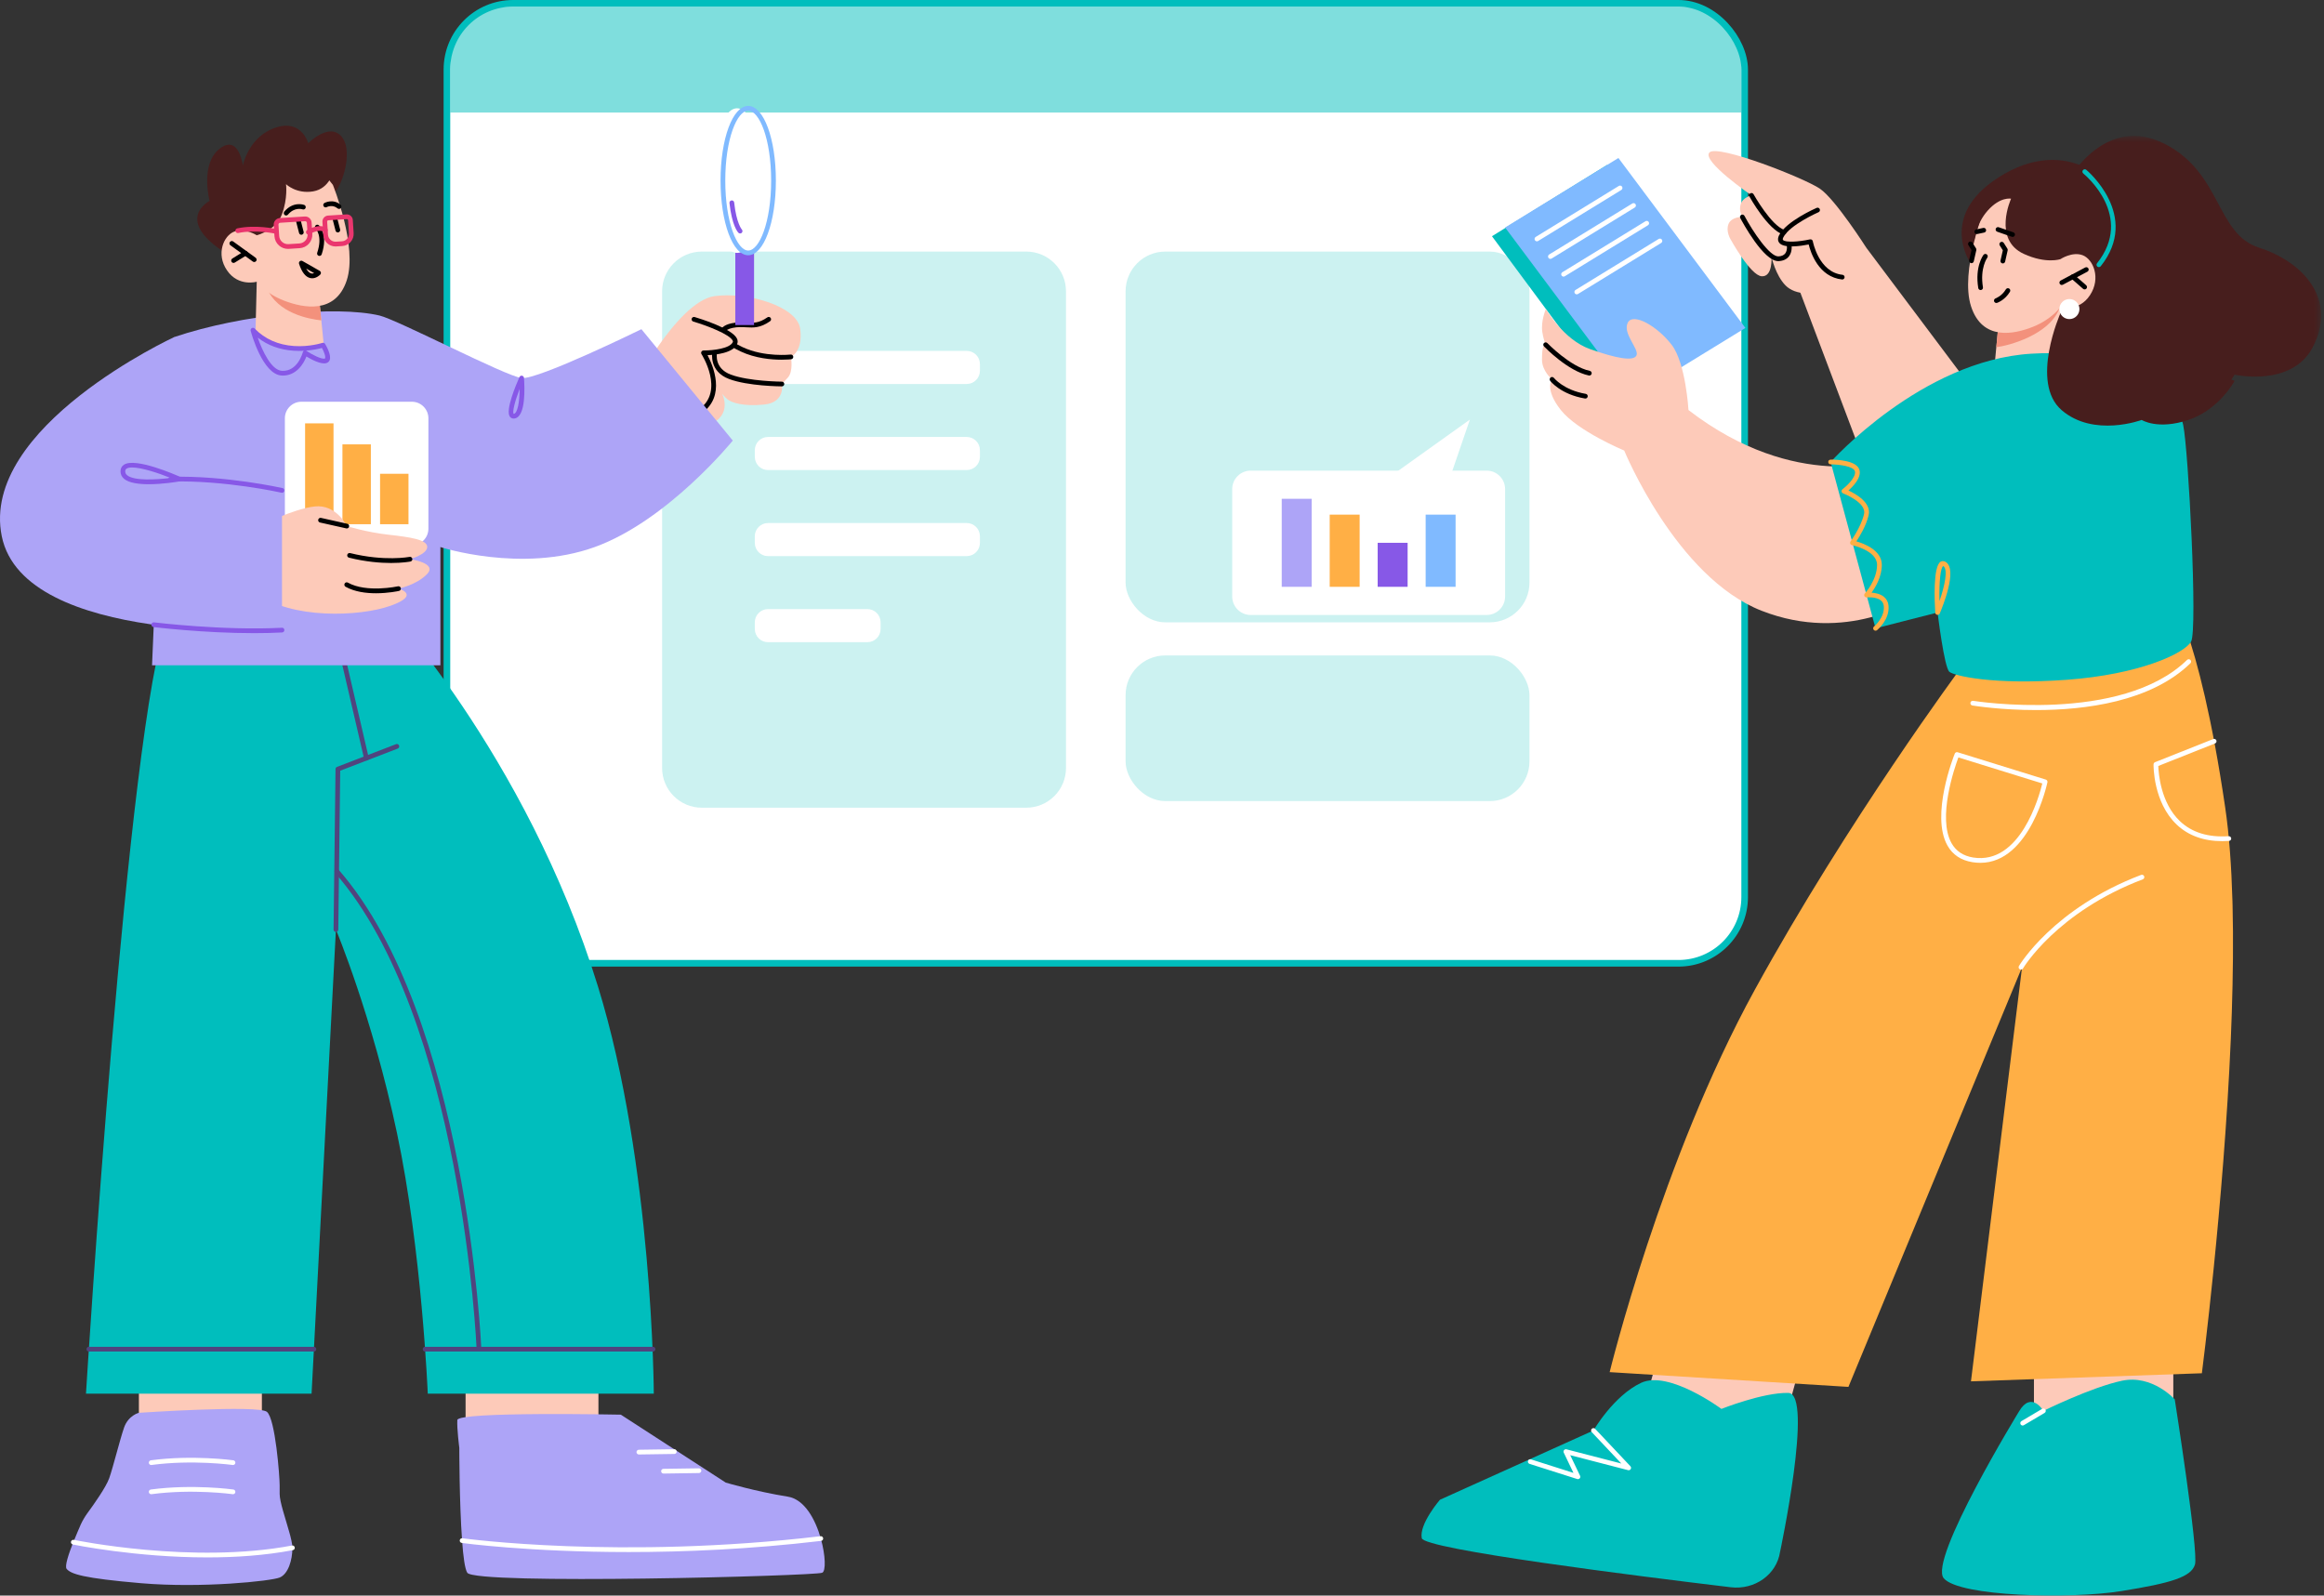 <?xml version="1.0" encoding="UTF-8"?>
<svg width="351px" height="241px" viewBox="0 0 351 241" version="1.1" xmlns="http://www.w3.org/2000/svg" xmlns:xlink="http://www.w3.org/1999/xlink">
    <rect x="0" y="0" width="351" height="241" fill="#333333" stroke="none"/>
    <defs>
        <polygon id="path-1" points="0.719 0.542 41.571 0.542 41.571 43.263 0.719 43.263"></polygon>
    </defs>
    <g id="Web" stroke="none" stroke-width="1" fill="none" fill-rule="evenodd">
        <g id="创建工资表" transform="translate(-99, -348)">
            <g id="编组-7" transform="translate(11, 260)">
                <g id="编组-6" transform="translate(88, 88)">
                    <g id="编组-3" transform="translate(67, 0)">
                        <rect id="矩形" stroke="#00BEBD" fill="#FFFFFF" x="0.5" y="0.5" width="196" height="145" rx="10"></rect>
                        <path d="M88,38 C91.314,38 94,40.686 94,44 L94,116 C94,119.314 91.314,122 88,122 L39,122 C35.686,122 33,119.314 33,116 L33,44 C33,40.686 35.686,38 39,38 L88,38 Z M64,92 L49,92 C47.895,92 47,92.895 47,94 L47,94 L47,95 C47,96.105 47.895,97 49,97 L49,97 L64,97 C65.105,97 66,96.105 66,95 L66,95 L66,94 C66,92.895 65.105,92 64,92 L64,92 Z M79,79 L49,79 C47.895,79 47,79.895 47,81 L47,81 L47,82 C47,83.105 47.895,84 49,84 L49,84 L79,84 C80.105,84 81,83.105 81,82 L81,82 L81,81 C81,79.895 80.105,79 79,79 L79,79 Z M79,66 L49,66 C47.895,66 47,66.895 47,68 L47,68 L47,69 C47,70.105 47.895,71 49,71 L49,71 L79,71 C80.105,71 81,70.105 81,69 L81,69 L81,68 C81,66.895 80.105,66 79,66 L79,66 Z M79,53 L49,53 C47.895,53 47,53.895 47,55 L47,55 L47,56 C47,57.105 47.895,58 49,58 L49,58 L79,58 C80.105,58 81,57.105 81,56 L81,56 L81,55 C81,53.895 80.105,53 79,53 L79,53 Z" id="形状结合" fill="#00BEBD" opacity="0.2"></path>
                        <rect id="矩形备份" fill="#00BEBD" opacity="0.2" x="103" y="38" width="61" height="56" rx="6"></rect>
                        <rect id="矩形备份-6" fill="#00BEBD" opacity="0.2" x="103" y="99" width="61" height="22" rx="6"></rect>
                        <path d="M10,1 L187,1 C191.971,1 196,5.029 196,10 L196,17 L196,17 L1,17 L1,10 C1,5.029 5.029,1 10,1 Z" id="矩形" fill="#00BEBD" opacity="0.5"></path>
                    </g>
                    <g id="编组" transform="translate(0, 15)">
                        <polygon id="Fill-1" fill="#FDCAB9" points="307.192 188.796 307.192 205.356 328.24 205.356 328.24 183.61"></polygon>
                        <polygon id="Fill-2" fill="#FDCAB9" points="252.398 182.606 247.984 198.566 268.291 204.181 274.086 183.223"></polygon>
                        <g transform="translate(0, 0.99)">
                            <g transform="translate(309, 4)">
                                <mask id="mask-2" fill="white">
                                    <use xlink:href="#path-1"></use>
                                </mask>
                                <g id="Clip-4"></g>
                                <path d="M3.946,6.418 C3.946,6.418 9.345,-2.665 17.97,1.756 C26.596,6.178 25.652,15.325 32.2,17.422 C38.749,19.519 44.108,25.168 40.303,32.45 C37.12,38.542 28.498,36.605 28.498,36.605 C28.498,36.605 23.138,45.734 13.663,42.613 C4.187,39.491 -0.134,34.569 0.857,26.714 C1.848,18.859 3.946,6.418 3.946,6.418" id="Fill-3" fill="#471E1D" mask="url(#mask-2)"></path>
                            </g>
                            <path d="M297.539,23.614 C297.539,23.614 292.418,16.134 302.785,10.239 C313.152,4.344 320.709,12.426 320.795,16.771 C320.881,21.116 318.408,23.128 318.408,23.128 C318.408,23.128 319.374,32.54 310.332,31.893 C301.289,31.246 297.539,23.614 297.539,23.614" id="Fill-5" fill="#471E1D"></path>
                            <path d="M311.197,30.382 L311.388,37.986 C311.388,37.986 310.071,40.206 305.633,40.679 C302.325,41.032 301.142,40.312 301.142,40.312 L301.508,36.449 L301.869,32.682 L309.857,30.714 L311.197,30.382 Z" id="Fill-7" fill="#FDCAB9"></path>
                            <path d="M311.175,30.02 C311.161,30.228 311.088,30.475 310.973,30.759 C309.366,34.6 303.417,36.229 301.508,36.449 L301.869,32.682 L311.175,30.02 Z" id="Fill-9" fill="#F3917C"></path>
                            <path d="M299.738,15.392 C299.738,15.392 295.987,25.026 297.693,30.284 C299.399,35.541 304.211,34.507 307.067,33.362 C309.925,32.216 311.198,30.383 311.198,30.383 C311.198,30.383 313.943,31.192 315.652,28.6 C317.362,26.008 316.129,23.162 314.555,22.562 C312.983,21.962 311.189,23.153 311.189,23.153 L312.518,20.343 C312.518,20.343 305.887,6.609 299.738,15.392" id="Fill-11" fill="#FDCAB9"></path>
                            <path d="M299.137,27.821 C298.965,27.821 298.814,27.697 298.784,27.522 C298.252,24.292 299.518,22.577 299.573,22.506 C299.691,22.348 299.913,22.318 300.071,22.437 C300.228,22.554 300.26,22.778 300.142,22.936 C300.131,22.951 299.01,24.5 299.49,27.406 C299.522,27.601 299.39,27.784 299.195,27.817 C299.175,27.82 299.156,27.821 299.137,27.821" id="Fill-13" fill="#000000"></path>
                            <path d="M311.398,27.055 C311.27,27.055 311.147,26.986 311.083,26.866 C310.99,26.691 311.056,26.475 311.23,26.382 L314.934,24.411 C315.109,24.32 315.325,24.385 315.418,24.559 C315.51,24.733 315.444,24.95 315.27,25.042 L311.566,27.013 C311.512,27.041 311.455,27.055 311.398,27.055" id="Fill-15" fill="#000000"></path>
                            <path d="M314.849,27.724 C314.766,27.724 314.682,27.695 314.615,27.636 L312.83,26.08 C312.681,25.951 312.666,25.725 312.795,25.576 C312.926,25.427 313.152,25.412 313.299,25.542 L315.083,27.098 C315.233,27.227 315.247,27.453 315.119,27.602 C315.047,27.683 314.949,27.724 314.849,27.724" id="Fill-17" fill="#000000"></path>
                            <path d="M298.25,20.163 C298.25,20.163 298.428,17.812 300.218,15.808 C302.126,13.67 303.738,14.024 303.738,14.024 C303.738,14.024 300.924,20.187 305.662,22.359 C309.031,23.904 311.189,23.153 311.189,23.153 L316.013,18.365 L306.417,10.572 C306.417,10.572 297.67,9.345 298.25,20.163" id="Fill-19" fill="#471E1D"></path>
                            <path d="M301.515,29.773 C301.368,29.773 301.23,29.68 301.178,29.533 C301.114,29.347 301.212,29.144 301.398,29.078 C301.408,29.075 302.348,28.734 302.952,27.714 C303.053,27.544 303.274,27.489 303.441,27.589 C303.611,27.689 303.667,27.908 303.567,28.078 C302.824,29.333 301.679,29.737 301.631,29.753 C301.592,29.767 301.553,29.773 301.515,29.773" id="Fill-21" fill="#000000"></path>
                            <path d="M302.492,23.8 C302.467,23.8 302.439,23.797 302.413,23.791 C302.221,23.747 302.1,23.556 302.143,23.364 L302.494,21.816 L302.03,21.084 C301.925,20.918 301.974,20.697 302.14,20.592 C302.308,20.487 302.528,20.536 302.634,20.702 L303.177,21.559 C303.227,21.639 303.244,21.737 303.223,21.829 L302.841,23.521 C302.803,23.687 302.655,23.8 302.492,23.8" id="Fill-23" fill="#000000"></path>
                            <path d="M297.758,23.761 C297.733,23.761 297.705,23.758 297.679,23.752 C297.487,23.707 297.366,23.517 297.409,23.323 L297.761,21.776 L297.297,21.044 C297.192,20.878 297.241,20.657 297.407,20.552 C297.574,20.447 297.794,20.495 297.901,20.663 L298.444,21.52 C298.494,21.599 298.511,21.698 298.49,21.79 L298.107,23.483 C298.069,23.648 297.921,23.761 297.758,23.761" id="Fill-25" fill="#000000"></path>
                            <path d="M298.56,19.366 C298.395,19.366 298.247,19.252 298.21,19.084 C298.169,18.89 298.292,18.701 298.486,18.66 L299.537,18.436 C299.73,18.393 299.918,18.517 299.96,18.712 C300.001,18.904 299.878,19.093 299.685,19.134 L298.634,19.358 C298.609,19.363 298.584,19.366 298.56,19.366" id="Fill-27" fill="#000000"></path>
                            <polygon id="Fill-29" fill="#00BEBD" points="261.399 34.768 244.286 45.265 225.337 19.691 242.724 8.923"></polygon>
                            <polygon id="Fill-31" fill="#80BAFF" points="263.611 33.544 246.499 44.041 227.321 18.371 244.434 7.874"></polygon>
                            <path d="M232.126,20.46 C232.006,20.46 231.889,20.399 231.821,20.29 C231.719,20.122 231.772,19.902 231.939,19.799 L244.499,12.094 C244.664,11.991 244.887,12.043 244.99,12.212 C245.093,12.38 245.04,12.6 244.872,12.703 L232.313,20.407 C232.255,20.443 232.19,20.46 232.126,20.46" id="Fill-33" fill="#FFFFFF"></path>
                            <path d="M234.161,23.111 C234.041,23.111 233.924,23.05 233.856,22.941 C233.754,22.773 233.807,22.553 233.974,22.45 L246.535,14.745 C246.699,14.641 246.923,14.694 247.026,14.863 C247.129,15.031 247.076,15.251 246.908,15.354 L234.348,23.058 C234.29,23.094 234.225,23.111 234.161,23.111" id="Fill-35" fill="#FFFFFF"></path>
                            <path d="M236.149,25.79 C236.03,25.79 235.912,25.729 235.845,25.62 C235.743,25.452 235.796,25.232 235.963,25.129 L248.524,17.425 C248.688,17.321 248.911,17.373 249.014,17.542 C249.118,17.71 249.065,17.93 248.897,18.033 L236.337,25.737 C236.279,25.773 236.214,25.79 236.149,25.79" id="Fill-37" fill="#FFFFFF"></path>
                            <path d="M238.143,28.467 C238.023,28.467 237.906,28.406 237.838,28.297 C237.736,28.129 237.789,27.909 237.956,27.806 L250.517,20.101 C250.681,19.997 250.905,20.05 251.008,20.219 C251.111,20.387 251.058,20.607 250.89,20.71 L238.33,28.414 C238.272,28.45 238.207,28.467 238.143,28.467" id="Fill-39" fill="#FFFFFF"></path>
                            <polygon id="Fill-41" fill="#FDCAB9" points="281.878 21.436 300.43 46.149 282.615 56.559 271.084 26.019"></polygon>
                            <path d="M303.968,19.797 C303.929,19.797 303.89,19.79 303.851,19.777 L301.646,19.009 C301.459,18.944 301.361,18.74 301.426,18.554 C301.489,18.368 301.693,18.27 301.88,18.334 L304.085,19.102 C304.272,19.167 304.37,19.371 304.305,19.557 C304.254,19.704 304.115,19.797 303.968,19.797" id="Fill-43" fill="#000000"></path>
                            <path d="M255.015,45.945 C255.015,45.945 254.617,38.899 252.489,36.107 C250.362,33.315 246.639,31.146 245.841,32.762 C245.043,34.378 247.57,36.716 247.171,37.674 C246.772,38.633 244.113,38.151 240.124,36.73 C236.136,35.309 233.477,30.694 233.477,30.694 C233.477,30.694 232.679,32.528 232.945,34.184 C233.21,35.841 233.743,36.73 233.743,36.73 C233.743,36.73 232.895,34.815 232.891,38.32 C232.888,40.078 234.408,41.31 234.408,41.31 C234.408,41.31 233.21,42.754 235.737,45.945 C238.263,49.136 245.31,52.061 245.31,52.061 C245.31,52.061 253.154,71.206 266.05,76.258 C278.947,81.311 289.051,74.53 289.051,74.53 L285.063,53.523 C285.063,53.523 271.236,58.443 255.015,45.945" id="Fill-45" fill="#FDCAB9"></path>
                            <path d="M240.041,40.735 C240.018,40.735 239.992,40.732 239.968,40.727 C236.805,40.064 233.331,36.477 233.185,36.325 C233.048,36.182 233.053,35.956 233.195,35.82 C233.338,35.683 233.563,35.689 233.7,35.83 C233.734,35.866 237.168,39.41 240.114,40.028 C240.308,40.068 240.431,40.258 240.391,40.451 C240.355,40.619 240.207,40.735 240.041,40.735" id="Fill-47" fill="#000000"></path>
                            <path d="M239.442,44.208 C239.423,44.208 239.404,44.207 239.382,44.203 C235.746,43.588 234.189,41.611 234.125,41.527 C234.005,41.372 234.034,41.148 234.189,41.028 C234.345,40.907 234.57,40.936 234.69,41.091 C234.704,41.109 236.16,42.934 239.502,43.499 C239.696,43.532 239.827,43.716 239.796,43.911 C239.764,44.085 239.614,44.208 239.442,44.208" id="Fill-49" fill="#000000"></path>
                            <path d="M337.075,136.958 C337.033,138.274 336.979,139.59 336.927,140.906 C335.854,166.037 332.554,191.433 332.554,191.433 L297.681,192.653 L305.396,130.103 L279.173,193.491 L243.111,191.263 C243.111,191.263 250.943,159.171 265.026,133.52 C279.109,107.869 296.249,84.766 296.249,84.766 L327.333,72.826 C327.333,72.826 332.055,78.589 336.078,105.98 C336.682,110.087 337.022,114.873 337.171,120.063 C337.181,120.308 337.181,120.562 337.192,120.816 C337.319,125.932 337.256,131.397 337.075,136.958" id="Fill-51" fill="#FFAF45"></path>
                            <path d="M317.001,24.356 C316.923,24.356 316.845,24.331 316.779,24.279 C316.624,24.156 316.599,23.931 316.722,23.777 C322.364,16.675 314.961,10.474 314.643,10.213 C314.49,10.088 314.468,9.863 314.593,9.71 C314.717,9.557 314.944,9.536 315.095,9.66 C315.179,9.728 323.364,16.565 317.28,24.221 C317.21,24.31 317.105,24.356 317.001,24.356" id="Fill-53" fill="#00BEBD"></path>
                            <path d="M276.487,53.789 C276.487,53.789 290.212,38.433 306.782,37.435 C323.353,36.438 328.937,44.416 329.734,48.205 C330.532,51.994 331.928,79.117 330.931,80.912 C329.934,82.707 323.134,85.897 312.076,86.695 C301.016,87.493 295.233,86.097 294.435,85.499 C293.637,84.9 292.64,76.524 292.64,76.524 L283.267,78.917 L276.487,53.789 Z" id="Fill-55" fill="#00BEBD"></path>
                            <path d="M311.198,31.308 C311.198,31.308 306.533,41.807 311.388,45.97 C316.243,50.133 323.467,47.439 323.467,47.439 C323.467,47.439 325.904,49 330.562,47.424 C335.221,45.848 337.498,41.529 337.498,41.529 L311.198,31.308 Z" id="Fill-57" fill="#471E1D"></path>
                            <path d="M281.878,21.436 C281.878,21.436 277.219,14.125 274.876,12.519 C272.533,10.912 259.48,5.778 258.19,7.031 C256.9,8.285 264.533,13.521 264.533,13.521 C264.533,13.521 263.221,13.806 262.899,14.862 C262.578,15.918 263.155,16.779 263.155,16.779 C263.155,16.779 261.528,16.725 261.07,17.828 C260.613,18.93 261.366,20.144 261.366,20.144 C261.366,20.144 264.366,25.621 266.07,25.738 C267.774,25.854 267.552,22.825 267.552,22.825 C267.552,22.825 268.172,25.589 269.66,27.11 C271.148,28.631 274.196,28.791 277.352,27.129 C280.506,25.467 281.878,21.436 281.878,21.436" id="Fill-59" fill="#FDCAB9"></path>
                            <path d="M278.236,26.227 C274.659,25.852 273.464,22.13 273.171,20.936 C271.978,21.173 269.408,21.562 268.723,20.682 C268.558,20.471 268.423,20.102 268.704,19.54 C269.757,17.439 274.185,15.49 274.373,15.408 C274.551,15.329 274.764,15.412 274.842,15.593 C274.923,15.773 274.839,15.984 274.659,16.062 C274.615,16.081 270.279,17.99 269.341,19.86 C269.279,19.986 269.217,20.155 269.286,20.243 C269.623,20.675 271.668,20.54 273.366,20.166 C273.464,20.144 273.56,20.165 273.642,20.218 C273.723,20.271 273.777,20.356 273.796,20.452 C273.803,20.498 274.678,25.136 278.274,25.515 C278.469,25.536 278.613,25.711 278.591,25.908 C278.572,26.091 278.418,26.227 278.236,26.227" id="Fill-61" fill="#000000"></path>
                            <path d="M269.429,19.454 C269.392,19.454 269.355,19.448 269.318,19.436 C267.001,18.677 264.333,13.897 264.221,13.694 C264.125,13.522 264.188,13.305 264.361,13.209 C264.533,13.115 264.75,13.176 264.846,13.349 C264.872,13.396 267.489,18.085 269.54,18.757 C269.728,18.819 269.829,19.02 269.769,19.208 C269.719,19.358 269.579,19.454 269.429,19.454" id="Fill-63" fill="#000000"></path>
                            <path d="M268.571,23.452 C266.35,23.452 263.195,17.617 262.84,16.946 C262.747,16.771 262.813,16.556 262.988,16.463 C263.162,16.372 263.378,16.437 263.47,16.612 C264.745,19.017 267.298,22.787 268.598,22.737 C269.074,22.712 269.421,22.561 269.629,22.289 C270.026,21.768 269.852,20.938 269.85,20.93 C269.808,20.738 269.93,20.547 270.122,20.505 C270.315,20.461 270.505,20.583 270.548,20.775 C270.558,20.822 270.798,21.931 270.199,22.719 C269.858,23.168 269.332,23.414 268.635,23.45 C268.614,23.452 268.592,23.452 268.571,23.452" id="Fill-65" fill="#000000"></path>
                            <path d="M293.506,69.508 C293.074,69.68 292.854,71.999 292.922,74.802 C293.711,72.537 294.253,70.007 293.506,69.508 M292.641,76.882 C292.621,76.882 292.601,76.879 292.58,76.876 C292.417,76.849 292.295,76.712 292.284,76.546 C292.181,74.912 291.933,69.526 293.099,68.853 C293.243,68.772 293.535,68.671 293.902,68.915 C295.655,70.082 293.433,75.575 292.969,76.663 C292.912,76.797 292.782,76.882 292.641,76.882" id="Fill-67" fill="#FFAF45"></path>
                            <path d="M307.513,91.261 C302.256,91.261 298.274,90.633 297.891,90.572 C297.697,90.538 297.565,90.356 297.596,90.16 C297.627,89.966 297.806,89.838 298.006,89.865 C298.23,89.903 320.365,93.385 330.319,83.684 C330.46,83.547 330.686,83.549 330.824,83.692 C330.961,83.832 330.958,84.058 330.817,84.197 C324.845,90.016 314.914,91.261 307.513,91.261" id="Fill-69" fill="#FFFFFF"></path>
                            <path d="M305.233,130.462 C305.171,130.462 305.111,130.446 305.053,130.413 C304.884,130.314 304.825,130.096 304.925,129.925 C304.974,129.839 310.108,121.206 323.38,116.159 C323.565,116.089 323.769,116.183 323.839,116.366 C323.911,116.551 323.817,116.757 323.632,116.827 C310.615,121.778 305.591,130.199 305.543,130.284 C305.476,130.399 305.356,130.462 305.233,130.462" id="Fill-71" fill="#FFFFFF"></path>
                            <path d="M335.646,111.061 C332.812,111.061 330.494,110.219 328.743,108.552 C325.202,105.181 325.252,99.69 325.256,99.458 C325.259,99.314 325.348,99.186 325.482,99.132 L334.279,95.637 C334.459,95.567 334.669,95.655 334.743,95.837 C334.815,96.021 334.726,96.228 334.542,96.301 L325.974,99.706 C326.007,100.777 326.321,105.264 329.239,108.039 C331.042,109.752 333.513,110.519 336.606,110.314 C336.8,110.312 336.973,110.451 336.986,110.647 C336.999,110.843 336.85,111.014 336.653,111.027 C336.311,111.049 335.974,111.061 335.646,111.061" id="Fill-73" fill="#FFFFFF"></path>
                            <path d="M295.78,98.416 C295.182,100.027 292.592,107.558 294.754,111.38 C295.426,112.567 296.519,113.291 298.005,113.531 C305.12,114.675 307.98,104.305 308.456,102.345 L295.78,98.416 Z M299.094,114.335 C298.707,114.335 298.305,114.304 297.891,114.236 C296.18,113.96 294.915,113.117 294.132,111.731 C291.547,107.159 295.082,98.221 295.234,97.843 C295.303,97.67 295.492,97.579 295.671,97.635 L308.984,101.761 C309.16,101.814 309.265,101.993 309.228,102.174 C309.202,102.302 306.634,114.335 299.094,114.335 L299.094,114.335 Z" id="Fill-75" fill="#FFFFFF"></path>
                            <path d="M268.843,218.435 C268.843,218.435 273.954,194.475 270.092,194.401 C266.23,194.326 259.993,196.818 259.993,196.818 C259.993,196.818 252.046,190.921 247.871,192.875 C243.697,194.831 240.664,200.077 240.664,200.077 L217.485,210.535 C217.485,210.535 214.312,214.202 214.733,216.343 C215.062,218.015 247.247,222.058 261.378,223.754 C265.023,224.192 268.32,221.84 268.843,218.435" id="Fill-77" fill="#00BEBD"></path>
                            <path d="M238.322,207.429 C238.286,207.429 238.25,207.423 238.214,207.411 L231.009,205.118 C230.821,205.059 230.717,204.858 230.777,204.669 C230.837,204.482 231.039,204.377 231.225,204.439 L237.643,206.481 L236.177,203.423 C236.118,203.298 236.135,203.149 236.224,203.042 C236.312,202.935 236.45,202.887 236.59,202.923 L244.877,205.067 L240.403,200.322 C240.267,200.179 240.274,199.952 240.418,199.817 C240.562,199.68 240.788,199.689 240.923,199.832 L246.246,205.478 C246.355,205.595 246.375,205.768 246.294,205.905 C246.213,206.042 246.054,206.109 245.896,206.07 L237.154,203.806 L238.644,206.917 C238.706,207.046 238.685,207.198 238.592,207.305 C238.522,207.385 238.424,207.429 238.322,207.429" id="Fill-79" fill="#FFFFFF"></path>
                            <g transform="translate(293, 192)" fill="#00BEBD" id="Fill-81">
                                <path d="M11.955,5.169 C11.955,5.169 -1.799,27.633 0.574,30.406 C2.947,33.179 19.703,33.564 27.351,32.34 C34.999,31.116 37.931,30.196 38.51,28.33 C39.089,26.464 35.459,3.381 35.459,3.381 C35.459,3.381 32.089,-0.412 27.473,0.565 C22.855,1.541 15.621,5.115 15.621,5.115 C15.621,5.115 13.825,2.029 11.955,5.169"></path>
                            </g>
                            <path d="M305.487,199.326 C305.365,199.326 305.247,199.264 305.179,199.15 C305.079,198.98 305.135,198.762 305.305,198.661 L308.439,196.807 C308.607,196.71 308.827,196.763 308.928,196.933 C309.029,197.103 308.972,197.322 308.802,197.423 L305.669,199.276 C305.612,199.309 305.549,199.326 305.487,199.326" id="Fill-83" fill="#FFFFFF"></path>
                            <path d="M224.528,76.9 L188.896,76.9 C187.354,76.9 186.104,75.65 186.104,74.108 L186.104,57.888 C186.104,56.346 187.354,55.096 188.896,55.096 L224.528,55.096 C226.07,55.096 227.32,56.346 227.32,57.888 L227.32,74.108 C227.32,75.65 226.07,76.9 224.528,76.9" id="Fill-85" fill="#FFFFFF"></path>
                            <polygon id="Fill-87" fill="#FFFFFF" points="208.973 56.692 222.002 47.385 218.812 56.692"></polygon>
                            <polygon id="Fill-89" fill="#ADA4F7" points="193.583 72.646 198.104 72.646 198.104 59.35 193.583 59.35"></polygon>
                            <polygon id="Fill-91" fill="#FFAF45" points="200.829 72.646 205.35 72.646 205.35 61.743 200.829 61.743"></polygon>
                            <polygon id="Fill-92" fill="#80BAFF" points="215.321 72.646 219.842 72.646 219.842 61.743 215.321 61.743"></polygon>
                            <polygon id="Fill-93" fill="#8758E7" points="208.075 72.646 212.596 72.646 212.596 65.998 208.075 65.998"></polygon>
                            <path d="M314.062,30.693 C314.062,31.53 313.383,32.209 312.546,32.209 C311.709,32.209 311.031,31.53 311.031,30.693 C311.031,29.856 311.709,29.178 312.546,29.178 C313.383,29.178 314.062,29.856 314.062,30.693" id="Fill-94" fill="#FFFFFF"></path>
                            <path d="M283.268,79.274 C283.164,79.274 283.062,79.229 282.992,79.142 C282.867,78.99 282.89,78.764 283.042,78.64 C283.059,78.627 284.673,77.285 284.516,75.561 C284.483,75.2 284.34,74.92 284.08,74.708 C283.346,74.106 281.965,74.242 281.95,74.246 C281.803,74.253 281.658,74.183 281.592,74.049 C281.526,73.916 281.549,73.755 281.651,73.646 C281.669,73.627 283.499,71.638 283.499,69.322 C283.499,67.151 279.748,66.356 279.71,66.348 C279.59,66.323 279.492,66.239 279.448,66.125 C279.405,66.011 279.422,65.882 279.496,65.785 C279.511,65.764 281.057,63.674 281.531,61.662 C281.945,59.906 278.404,58.543 278.368,58.53 C278.246,58.484 278.158,58.376 278.138,58.247 C278.12,58.117 278.172,57.988 278.277,57.909 C278.839,57.487 280.389,56.081 280.152,55.188 C279.956,54.455 277.875,54.167 276.489,54.146 C276.281,54.155 276.131,53.989 276.129,53.791 C276.128,53.577 276.273,53.43 276.541,53.431 C277.311,53.431 280.448,53.524 280.841,55.004 C281.149,56.16 279.903,57.456 279.175,58.096 C280.298,58.614 282.668,59.949 282.226,61.826 C281.847,63.435 280.871,65.033 280.371,65.779 C281.531,66.111 284.214,67.117 284.214,69.322 C284.214,71.129 283.27,72.704 282.664,73.528 C283.231,73.565 283.985,73.707 284.532,74.153 C284.942,74.49 285.176,74.941 285.227,75.497 C285.419,77.603 283.572,79.129 283.494,79.194 C283.427,79.248 283.347,79.274 283.268,79.274" id="Fill-95" fill="#FFAF45"></path>
                            <polygon id="Fill-102" fill="#FDCAB9" points="70.319 191.247 70.319 201.7 90.384 200.963 90.384 191.247"></polygon>
                            <polygon id="Fill-103" fill="#FDCAB9" points="20.978 190.069 20.978 200.523 39.553 199.785 39.553 190.069"></polygon>
                            <path d="M44.163,217.803 C44.163,219.648 43.531,221.757 42.237,222.288 C40.942,222.821 30.469,223.927 21.304,223.144 C12.53,222.393 10.709,221.757 10.062,220.976 C9.746,220.577 10.363,218.732 11.07,216.946 C11.115,216.857 11.145,216.755 11.19,216.666 C11.552,215.766 11.928,214.895 12.199,214.275 C12.47,213.685 12.801,213.124 13.192,212.577 C14.14,211.293 16.021,208.637 16.503,207.266 C17.135,205.435 18.098,201.481 18.745,199.619 C19.392,197.79 20.973,197.406 20.973,197.406 C20.973,197.406 39.017,196.196 40.31,197.258 C41.59,198.306 42.237,207.014 42.237,208.327 L42.237,209.642 C42.237,210.865 43.095,213.286 43.651,215.293 C43.802,215.794 43.922,216.268 44.013,216.696 C44.102,217.124 44.163,217.492 44.163,217.803" id="Fill-104" fill="#ADA4F7"></path>
                            <path d="M124.179,221.565 C122.976,222.052 71.763,223.424 70.575,221.565 C70.213,221.004 69.957,219.101 69.792,216.71 C69.37,211.073 69.37,202.69 69.37,202.69 C69.37,202.69 68.994,199.827 69.07,198.499 C69.13,197.185 93.765,197.687 93.765,197.687 L109.611,207.947 C109.611,207.947 114.171,209.301 118.972,210.069 C121.516,210.467 123.157,213.522 123.969,216.4 C124.691,218.953 124.751,221.329 124.179,221.565" id="Fill-105" fill="#ADA4F7"></path>
                            <path d="M57.403,74.597 C57.403,74.597 79.441,97.767 90.317,133.025 C98.625,159.957 98.745,194.517 98.745,194.517 L64.607,194.517 C64.607,194.517 63.712,172.871 59.959,155.161 C56.206,137.452 50.735,124.417 50.735,124.417 L47.058,194.517 L12.986,194.517 C12.986,194.517 19.239,92.775 25.303,77.582 C30.238,65.222 57.403,74.597 57.403,74.597" id="Fill-106" fill="#00BEBD"></path>
                            <path d="M35.194,205.291 C35.176,205.291 35.16,205.29 35.144,205.287 C35.084,205.278 29.09,204.455 22.883,205.287 C22.686,205.323 22.506,205.176 22.482,204.981 C22.456,204.785 22.593,204.605 22.788,204.58 C29.096,203.734 35.181,204.571 35.243,204.58 C35.438,204.607 35.575,204.788 35.547,204.983 C35.522,205.162 35.37,205.291 35.194,205.291" id="Fill-107" fill="#FFFFFF"></path>
                            <path d="M22.835,209.702 C22.658,209.702 22.505,209.571 22.481,209.392 C22.455,209.196 22.593,209.016 22.788,208.991 C29.096,208.144 35.182,208.982 35.243,208.991 C35.439,209.018 35.574,209.199 35.547,209.394 C35.52,209.591 35.339,209.731 35.144,209.698 C35.083,209.689 29.09,208.867 22.883,209.698 C22.866,209.701 22.851,209.702 22.835,209.702" id="Fill-108" fill="#FFFFFF"></path>
                            <path d="M50.736,124.775 C50.535,124.772 50.377,124.61 50.379,124.414 L50.675,100.171 C50.676,100.025 50.767,99.895 50.904,99.842 L59.812,96.412 C59.995,96.338 60.202,96.431 60.273,96.617 C60.343,96.8 60.252,97.007 60.068,97.078 L51.386,100.421 L51.093,124.421 C51.09,124.618 50.931,124.775 50.736,124.775" id="Fill-109" fill="#50447E"></path>
                            <path d="M96.49,203.7 C96.295,203.7 96.136,203.543 96.133,203.347 C96.13,203.15 96.288,202.988 96.485,202.985 L101.839,202.907 C102.039,202.907 102.198,203.064 102.201,203.26 C102.204,203.457 102.046,203.619 101.848,203.622 L96.495,203.7 L96.49,203.7 Z" id="Fill-110" fill="#FFFFFF"></path>
                            <path d="M100.21,206.583 C100.015,206.583 99.856,206.426 99.853,206.23 C99.85,206.033 100.008,205.871 100.205,205.868 L105.559,205.79 C105.759,205.79 105.918,205.947 105.921,206.143 C105.924,206.34 105.766,206.502 105.568,206.505 L100.215,206.583 L100.21,206.583 Z" id="Fill-111" fill="#FFFFFF"></path>
                            <path d="M96.511,43.445 C96.994,40.82 98.006,38.313 99.537,36.127 C101.691,33.056 104.979,29.131 107.948,28.733 C112.892,28.069 120.418,30.259 120.861,33.702 C121.303,37.144 119.455,37.919 119.455,37.919 C119.455,37.919 119.865,40.103 118.979,41.058 L118.094,42.014 C118.094,42.014 118.647,44.781 115.438,45.113 C112.228,45.445 110.457,44.798 109.904,44.347 C109.35,43.895 109.052,43.445 109.052,43.445 C109.052,43.445 110.789,46.74 107.026,48.195 C103.263,49.651 96.511,43.445 96.511,43.445" id="Fill-112" fill="#FDCAB9"></path>
                            <path d="M118.046,38.341 C116.537,38.341 114.091,38.145 111.854,37.091 C109.733,36.092 108.667,35.076 108.774,34.153 C108.825,33.71 109.165,33.124 110.493,32.84 C111.369,32.653 112.09,32.695 112.725,32.733 C113.78,32.794 114.612,32.843 115.898,31.945 C116.055,31.831 116.28,31.869 116.395,32.033 C116.507,32.195 116.468,32.417 116.306,32.53 C114.818,33.57 113.782,33.51 112.684,33.445 C112.065,33.409 111.423,33.373 110.642,33.538 C109.95,33.686 109.517,33.946 109.483,34.235 C109.436,34.651 110.108,35.479 112.158,36.445 C115.451,37.997 119.376,37.569 119.414,37.564 C119.605,37.54 119.787,37.681 119.81,37.878 C119.832,38.073 119.692,38.251 119.496,38.273 C119.437,38.28 118.887,38.341 118.046,38.341" id="Fill-113" fill="#000000"></path>
                            <path d="M104.813,32.237 C104.813,32.237 111.674,34.262 111.01,35.813 C110.346,37.365 106.251,37.304 106.251,37.304 C106.251,37.304 110.014,43.12 105.809,46.109 L104.813,32.237 Z" id="Fill-114" fill="#FDCAB9"></path>
                            <path d="M105.808,46.466 C105.697,46.466 105.586,46.414 105.517,46.316 C105.403,46.155 105.441,45.932 105.601,45.818 C109.484,43.06 105.988,37.554 105.952,37.499 C105.88,37.388 105.875,37.247 105.939,37.132 C106.002,37.018 106.121,36.948 106.251,36.948 C107.742,36.951 110.267,36.641 110.682,35.673 C110.701,35.629 110.713,35.569 110.662,35.462 C110.215,34.51 106.775,33.189 104.71,32.58 C104.522,32.524 104.413,32.325 104.469,32.136 C104.525,31.948 104.725,31.837 104.912,31.895 C105.491,32.066 110.579,33.606 111.309,35.158 C111.436,35.427 111.446,35.703 111.338,35.954 C110.746,37.337 108.107,37.605 106.861,37.653 C107.691,39.219 109.668,43.804 106.015,46.4 C105.953,46.445 105.88,46.466 105.808,46.466" id="Fill-115" fill="#000000"></path>
                            <path d="M55.337,98.875 C55.174,98.875 55.027,98.764 54.989,98.599 L51.371,83.039 C51.326,82.847 51.445,82.655 51.638,82.61 C51.831,82.562 52.022,82.685 52.066,82.877 L55.685,98.437 C55.73,98.629 55.61,98.82 55.418,98.865 C55.391,98.872 55.363,98.875 55.337,98.875" id="Fill-117" fill="#50447E"></path>
                            <path d="M118.094,42.37 C117.884,42.369 112.964,42.33 110.11,41.255 C107.032,40.097 107.578,37.261 107.584,37.232 C107.623,37.039 107.816,36.921 108.004,36.954 C108.198,36.994 108.323,37.182 108.283,37.375 C108.266,37.467 107.865,39.647 110.362,40.587 C113.095,41.617 118.046,41.656 118.096,41.656 C118.293,41.657 118.452,41.818 118.451,42.015 C118.45,42.212 118.29,42.37 118.094,42.37" id="Fill-120" fill="#000000"></path>
                            <polygon id="Fill-121" fill="#8758E7" points="111.056 33.108 113.888 33.108 113.888 22.089 111.056 22.089"></polygon>
                            <path d="M107.501,11.287 C107.501,17.318 109.212,22.208 111.322,22.208 C113.432,22.208 115.143,17.318 115.143,11.287 C115.143,5.255 113.432,0.366 111.322,0.366 C109.212,0.366 107.501,5.255 107.501,11.287" id="Fill-122" fill="#FFFFFF"></path>
                            <path d="M72.342,188.152 C72.152,188.152 71.993,188.002 71.986,187.809 C71.965,187.311 69.744,137.791 50.611,115.855 C50.481,115.707 50.496,115.481 50.645,115.351 C50.794,115.223 51.02,115.238 51.149,115.386 C70.448,137.511 72.679,187.28 72.698,187.78 C72.707,187.977 72.554,188.143 72.357,188.151 C72.352,188.152 72.347,188.152 72.342,188.152" id="Fill-123" fill="#50447E"></path>
                            <path d="M96.874,33.732 L110.675,50.555 C110.675,50.555 100.86,62.656 89.82,66.64 C78.779,70.625 66.513,66.64 66.513,66.64 L66.513,84.497 L22.964,84.497 C22.964,84.497 24.903,35.395 26.337,34.913 C36.623,31.455 50.743,30.138 57.311,31.666 C60,32.291 76.326,40.815 78.779,41.11 C81.233,41.405 96.874,33.732 96.874,33.732" id="Fill-126" fill="#ADA4F7"></path>
                            <path d="M38.772,19.541 C38.772,19.541 41.44,18.699 42.611,17.059 C43.782,15.418 43.747,11.547 43.747,11.547 C43.747,11.547 48.816,13.789 50.088,13.423 C51.36,13.057 53.521,7.119 51.66,4.731 C49.798,2.343 46.549,5.652 46.549,5.652 C46.549,5.652 45.616,2.131 41.901,3.202 C37.541,4.459 36.681,9.023 36.681,9.023 C36.681,9.023 36.075,4.168 33.134,6.503 C30.193,8.838 31.655,14.354 31.655,14.354 C31.655,14.354 29.261,15.578 29.901,17.865 C30.541,20.153 34.005,22.174 34.005,22.174 L38.772,19.541 Z" id="Fill-127" fill="#471E1D"></path>
                            <path d="M38.776,26.564 L38.597,33.953 C38.597,33.953 39.925,36.102 44.392,36.535 C47.718,36.858 48.907,36.151 48.907,36.151 L48.532,32.401 L48.163,28.743 L40.126,26.878 L38.776,26.564 Z" id="Fill-128" fill="#FDCAB9"></path>
                            <path d="M40.125,26.879 C40.14,27.081 40.213,27.321 40.33,27.596 C41.952,31.318 46.611,32.2 48.532,32.401 L48.162,28.744 L40.125,26.879 Z" id="Fill-129" fill="#F3917C"></path>
                            <path d="M50.276,11.932 C50.276,11.932 54.066,21.27 52.358,26.388 C50.651,31.506 45.81,30.531 42.934,29.434 C40.059,28.338 38.776,26.565 38.776,26.565 C38.776,26.565 36.016,27.367 34.292,24.859 C32.569,22.351 33.803,19.578 35.385,18.986 C36.965,18.394 38.772,19.54 38.772,19.54 L37.429,16.819 C37.429,16.819 44.075,3.435 50.276,11.932" id="Fill-130" fill="#FDCAB9"></path>
                            <path d="M38.4,23.588 C38.328,23.588 38.254,23.566 38.191,23.52 L34.803,21.063 C34.642,20.947 34.608,20.724 34.722,20.565 C34.837,20.404 35.062,20.369 35.221,20.485 L38.609,22.942 C38.77,23.058 38.804,23.281 38.69,23.441 C38.62,23.537 38.511,23.588 38.4,23.588" id="Fill-131" fill="#000000"></path>
                            <path d="M43.215,16.559 C43.134,16.559 43.053,16.532 42.986,16.476 C42.834,16.35 42.815,16.124 42.941,15.973 C44.274,14.378 45.874,14.934 45.942,14.959 C46.127,15.026 46.223,15.231 46.156,15.416 C46.089,15.601 45.883,15.696 45.701,15.631 C45.651,15.614 44.492,15.23 43.488,16.431 C43.418,16.516 43.317,16.559 43.215,16.559" id="Fill-132" fill="#000000"></path>
                            <path d="M51.209,15.564 C51.128,15.564 51.047,15.537 50.98,15.481 C50.217,14.846 49.382,15.273 49.348,15.293 C49.174,15.383 48.958,15.319 48.865,15.146 C48.772,14.973 48.836,14.758 49.008,14.664 C49.061,14.636 50.297,13.983 51.438,14.933 C51.589,15.059 51.609,15.284 51.483,15.436 C51.413,15.521 51.311,15.564 51.209,15.564" id="Fill-133" fill="#000000"></path>
                            <path d="M51.023,19.117 C50.865,19.117 50.719,19.01 50.678,18.848 L50.242,17.145 C50.191,16.954 50.306,16.76 50.498,16.711 C50.687,16.661 50.883,16.777 50.932,16.968 L51.37,18.671 C51.419,18.862 51.303,19.056 51.114,19.105 C51.084,19.113 51.053,19.117 51.023,19.117" id="Fill-134" fill="#000000"></path>
                            <path d="M45.512,19.468 C45.353,19.468 45.208,19.36 45.166,19.198 L44.729,17.495 C44.679,17.305 44.794,17.11 44.986,17.061 C45.174,17.014 45.371,17.127 45.42,17.317 L45.858,19.021 C45.908,19.212 45.792,19.407 45.601,19.456 C45.572,19.463 45.541,19.468 45.512,19.468" id="Fill-135" fill="#000000"></path>
                            <path d="M46.246,24.578 C46.483,24.999 46.745,25.253 47.014,25.314 C47.168,25.349 47.319,25.318 47.448,25.264 L46.246,24.578 Z M47.148,26.043 C47.057,26.043 46.962,26.034 46.864,26.013 C46.153,25.857 45.583,25.131 45.169,23.856 C45.123,23.716 45.169,23.562 45.283,23.469 C45.398,23.376 45.559,23.363 45.685,23.436 L48.291,24.923 C48.386,24.976 48.451,25.071 48.468,25.178 C48.484,25.286 48.451,25.395 48.377,25.475 C48.352,25.501 47.844,26.043 47.148,26.043 L47.148,26.043 Z" id="Fill-136" fill="#000000"></path>
                            <path d="M38.772,19.541 C38.772,19.541 41.646,18.851 42.57,16.406 C43.493,13.96 43.199,11.831 43.199,11.831 C43.199,11.831 44.768,13.346 47.296,12.916 C49.825,12.485 50.357,9.826 50.357,9.826 L47.851,7.24 C47.851,7.24 38.398,9.87 38.141,9.587 C37.884,9.305 34.792,15.742 34.792,15.742 L38.772,19.541 Z" id="Fill-137" fill="#471E1D"></path>
                            <path d="M35.276,23.721 C35.157,23.721 35.039,23.66 34.971,23.552 C34.868,23.384 34.92,23.163 35.087,23.059 L36.873,21.956 C37.039,21.852 37.26,21.904 37.364,22.072 C37.467,22.239 37.416,22.459 37.248,22.562 L35.462,23.668 C35.404,23.703 35.34,23.721 35.276,23.721" id="Fill-138" fill="#000000"></path>
                            <path d="M46.084,17.421 C46.067,17.421 42.306,17.66 42.306,17.66 C42.159,17.669 42.048,17.796 42.057,17.942 L42.165,19.644 C42.188,19.998 42.346,20.322 42.612,20.557 C42.879,20.792 43.225,20.911 43.575,20.886 L45.215,20.782 C45.569,20.759 45.894,20.601 46.129,20.334 C46.363,20.068 46.48,19.726 46.457,19.371 L46.35,17.67 C46.345,17.599 46.313,17.534 46.26,17.487 C46.211,17.444 46.149,17.421 46.084,17.421 M43.488,21.603 C42.991,21.603 42.517,21.424 42.141,21.093 C41.73,20.733 41.486,20.234 41.452,19.689 L41.344,17.988 C41.327,17.727 41.413,17.475 41.587,17.278 C41.76,17.081 41.999,16.963 42.26,16.947 L46.022,16.709 C46.283,16.691 46.535,16.777 46.732,16.951 C46.929,17.125 47.046,17.364 47.063,17.625 L47.17,19.326 C47.205,19.871 47.025,20.397 46.664,20.806 C46.304,21.216 45.805,21.461 45.26,21.495 L43.62,21.599 C43.576,21.602 43.532,21.603 43.488,21.603" id="Fill-139" fill="#EA366E"></path>
                            <path d="M62.202,66.367 L45.527,66.367 C44.145,66.367 43.025,65.247 43.025,63.865 L43.025,47.191 C43.025,45.809 44.145,44.689 45.527,44.689 L62.202,44.689 C63.583,44.689 64.703,45.809 64.703,47.191 L64.703,63.865 C64.703,65.247 63.583,66.367 62.202,66.367" id="Fill-140" fill="#FFFFFF"></path>
                            <polygon id="Fill-141" fill="#FFAF45" points="46.079 63.189 50.371 63.189 50.371 47.955 46.079 47.955"></polygon>
                            <polygon id="Fill-142" fill="#FFAF45" points="51.719 63.189 56.011 63.189 56.011 51.129 51.719 51.129"></polygon>
                            <polygon id="Fill-143" fill="#FFAF45" points="57.403 63.189 61.695 63.189 61.695 55.572 57.403 55.572"></polygon>
                            <path d="M41.626,19.307 C41.601,19.307 41.574,19.305 41.548,19.299 C41.519,19.292 38.585,18.648 35.983,19.203 C35.795,19.245 35.601,19.122 35.56,18.929 C35.518,18.736 35.641,18.546 35.834,18.505 C38.59,17.913 41.579,18.573 41.705,18.602 C41.897,18.645 42.018,18.836 41.975,19.029 C41.938,19.195 41.79,19.307 41.626,19.307" id="Fill-144" fill="#EA366E"></path>
                            <path d="M48.247,22.665 C48.21,22.665 48.172,22.659 48.134,22.646 C47.947,22.583 47.846,22.381 47.908,22.194 C48.765,19.634 47.722,18.612 47.677,18.569 C47.534,18.435 47.524,18.21 47.657,18.066 C47.789,17.923 48.012,17.91 48.157,18.041 C48.217,18.095 49.601,19.385 48.586,22.421 C48.536,22.57 48.396,22.665 48.247,22.665" id="Fill-145" fill="#000000"></path>
                            <path d="M52.383,17.107 C52.371,17.107 49.591,17.284 49.591,17.284 C49.54,17.287 49.493,17.31 49.46,17.348 C49.426,17.387 49.409,17.436 49.412,17.487 L49.538,19.465 C49.577,20.085 50.118,20.551 50.734,20.518 L51.647,20.46 C51.946,20.441 52.221,20.306 52.42,20.081 C52.618,19.855 52.718,19.565 52.698,19.264 L52.573,17.286 C52.57,17.235 52.547,17.189 52.509,17.154 C52.474,17.124 52.43,17.107 52.383,17.107 M50.66,21.234 C49.698,21.234 48.888,20.484 48.825,19.511 L48.699,17.532 C48.668,17.033 49.048,16.602 49.546,16.571 L52.325,16.395 C52.567,16.377 52.799,16.459 52.981,16.619 C53.162,16.778 53.271,16.999 53.286,17.241 L53.411,19.219 C53.443,19.71 53.28,20.184 52.956,20.552 C52.631,20.921 52.182,21.142 51.692,21.173 L50.779,21.231 C50.739,21.233 50.699,21.234 50.66,21.234" id="Fill-146" fill="#EA366E"></path>
                            <path d="M46.572,19.428 C46.452,19.428 46.334,19.367 46.266,19.257 C46.164,19.089 46.217,18.869 46.385,18.766 C46.46,18.72 48.267,17.632 49.358,18.492 C49.512,18.615 49.539,18.84 49.417,18.994 C49.294,19.15 49.07,19.175 48.915,19.053 C48.335,18.592 47.161,19.13 46.758,19.376 C46.7,19.411 46.635,19.428 46.572,19.428" id="Fill-147" fill="#EA366E"></path>
                            <path d="M39.198,63.472 C39.198,63.472 44.223,60.879 47.52,60.509 C50.817,60.139 52.379,63.472 52.379,63.472 C52.379,63.472 55.329,64.398 58.626,64.768 C61.923,65.139 64.525,65.51 64.525,66.62 C64.525,67.732 61.923,68.472 61.923,68.472 C61.923,68.472 66.087,69.029 64.525,70.696 C62.964,72.362 60.187,72.917 60.187,72.917 C60.187,72.917 63.658,73.844 58.972,75.511 C54.288,77.177 44.001,77.548 38.82,73.659 C33.638,69.769 39.198,63.472 39.198,63.472" id="Fill-148" fill="#FDCAB9"></path>
                            <path d="M26.337,34.913 C26.337,34.913 -3.104,48.489 0.269,65.017 C3.643,81.545 42.591,79.184 42.591,79.184 L42.591,58.081 L28.561,57.107 L26.337,34.913 Z" id="Fill-149" fill="#ADA4F7"></path>
                            <path d="M42.592,58.439 C42.566,58.439 42.539,58.436 42.512,58.43 C42.428,58.411 33.991,56.522 25.799,56.743 C25.616,56.743 25.438,56.593 25.433,56.395 C25.427,56.198 25.583,56.034 25.78,56.029 C34.071,55.807 42.585,57.713 42.67,57.733 C42.863,57.777 42.984,57.968 42.94,58.161 C42.902,58.326 42.755,58.439 42.592,58.439" id="Fill-150" fill="#8758E7"></path>
                            <path d="M19.954,54.62 C19.592,54.62 19.303,54.674 19.114,54.796 C19.021,54.857 18.914,54.958 18.914,55.207 C18.914,55.44 19.005,55.624 19.2,55.788 C20.252,56.67 23.61,56.47 25.76,56.2 C23.806,55.414 21.343,54.62 19.954,54.62 M22.479,57.151 C20.965,57.151 19.488,56.962 18.742,56.335 C18.388,56.039 18.201,55.649 18.2,55.208 C18.2,54.77 18.381,54.42 18.725,54.197 C20.465,53.071 26.531,55.734 27.216,56.041 C27.36,56.105 27.444,56.255 27.425,56.411 C27.406,56.567 27.287,56.692 27.132,56.719 C26.743,56.787 24.576,57.151 22.479,57.151" id="Fill-151" fill="#8758E7"></path>
                            <path d="M46.215,36.974 C46.236,36.983 46.257,36.994 46.277,37.007 C47.133,37.576 48.577,38.317 49.085,38.17 C49.219,37.9 48.96,37.178 48.625,36.562 C48.201,36.68 47.332,36.888 46.215,36.974 M38.928,35.009 C39.628,37.021 40.988,39.943 42.592,40.02 C44.94,40.149 45.703,37.334 45.734,37.215 C45.758,37.121 45.819,37.042 45.903,36.995 C45.424,37.021 44.906,37.022 44.361,36.986 C42.257,36.845 40.435,36.181 38.928,35.009 M42.728,40.738 C42.671,40.738 42.614,40.737 42.557,40.734 C39.653,40.593 37.93,34.243 37.858,33.972 C37.817,33.815 37.886,33.65 38.027,33.57 C38.167,33.489 38.346,33.515 38.459,33.632 C40.004,35.223 42.006,36.112 44.409,36.273 C46.766,36.435 48.662,35.807 48.68,35.801 C48.839,35.747 49.013,35.811 49.099,35.954 C49.267,36.231 50.09,37.65 49.79,38.403 C49.699,38.631 49.516,38.793 49.274,38.859 C48.463,39.082 47.019,38.304 46.278,37.854 C45.828,39.058 44.694,40.738 42.728,40.738" id="Fill-152" fill="#8758E7"></path>
                            <path d="M78.483,42.754 C77.754,44.643 77.353,46.255 77.585,46.526 C78.175,46.434 78.475,44.709 78.483,42.754 M77.579,47.23 C77.347,47.23 77.148,47.135 77.013,46.956 C76.293,46.001 77.933,42.129 78.454,40.965 C78.52,40.816 78.68,40.732 78.84,40.758 C79.001,40.786 79.124,40.92 79.135,41.083 C79.243,42.46 79.454,46.971 77.71,47.22 C77.665,47.227 77.621,47.23 77.579,47.23" id="Fill-153" fill="#8758E7"></path>
                            <path d="M52.379,63.83 C52.354,63.83 52.327,63.827 52.301,63.821 L48.331,62.932 C48.139,62.889 48.018,62.698 48.061,62.505 C48.104,62.313 48.294,62.191 48.487,62.235 L52.457,63.124 C52.65,63.167 52.771,63.358 52.728,63.551 C52.691,63.717 52.543,63.83 52.379,63.83" id="Fill-154" fill="#000000"></path>
                            <path d="M59.061,69.046 C57.45,69.046 55.26,68.877 52.707,68.243 C52.516,68.195 52.399,68.002 52.447,67.81 C52.495,67.619 52.692,67.503 52.879,67.549 C58.079,68.842 61.817,68.13 61.854,68.124 C62.048,68.082 62.235,68.212 62.274,68.404 C62.312,68.598 62.186,68.786 61.993,68.824 C61.911,68.84 60.836,69.046 59.061,69.046" id="Fill-155" fill="#000000"></path>
                            <path d="M56.784,73.619 C55.282,73.619 53.56,73.403 52.191,72.635 C52.019,72.538 51.958,72.32 52.055,72.148 C52.151,71.975 52.368,71.914 52.541,72.012 C55.358,73.593 60.062,72.579 60.11,72.569 C60.307,72.526 60.493,72.648 60.536,72.841 C60.579,73.033 60.457,73.223 60.264,73.266 C60.152,73.291 58.635,73.619 56.784,73.619" id="Fill-156" fill="#000000"></path>
                            <path d="M113.004,0.723 C111.331,0.723 109.541,4.968 109.541,11.287 C109.541,17.606 111.331,21.851 113.004,21.851 C114.677,21.851 116.468,17.606 116.468,11.287 C116.468,4.968 114.677,0.723 113.004,0.723 M113.004,22.565 C110.661,22.565 108.826,17.611 108.826,11.287 C108.826,4.963 110.661,0.009 113.004,0.009 C115.347,0.009 117.183,4.963 117.183,11.287 C117.183,17.611 115.347,22.565 113.004,22.565" id="Fill-157" fill="#80BAFF"></path>
                            <path d="M111.781,19.275 C111.69,19.275 111.6,19.241 111.531,19.171 C111.431,19.072 110.547,18.098 110.175,14.678 C110.154,14.482 110.296,14.306 110.491,14.284 C110.694,14.258 110.863,14.404 110.885,14.601 C111.229,17.769 112.033,18.662 112.041,18.671 C112.174,18.814 112.17,19.039 112.03,19.174 C111.96,19.241 111.87,19.275 111.781,19.275" id="Fill-158" fill="#8758E7"></path>
                            <path d="M38.387,79.644 C30.686,79.644 23.265,78.734 23.177,78.723 C22.982,78.699 22.842,78.52 22.866,78.325 C22.891,78.128 23.074,77.988 23.265,78.014 C23.368,78.027 33.682,79.287 42.573,78.828 C42.767,78.794 42.938,78.968 42.948,79.165 C42.958,79.363 42.807,79.531 42.61,79.54 C41.222,79.613 39.8,79.644 38.387,79.644" id="Fill-159" fill="#8758E7"></path>
                            <path d="M47.411,188.152 L13.419,188.152 C13.222,188.152 13.062,187.992 13.062,187.795 C13.062,187.597 13.222,187.437 13.419,187.437 L47.411,187.437 C47.608,187.437 47.767,187.597 47.767,187.795 C47.767,187.992 47.608,188.152 47.411,188.152" id="Fill-160" fill="#50447E"></path>
                            <path d="M98.625,188.152 L64.203,188.152 C64.006,188.152 63.846,187.992 63.846,187.795 C63.846,187.597 64.006,187.437 64.203,187.437 L98.625,187.437 C98.822,187.437 98.982,187.597 98.982,187.795 C98.982,187.992 98.822,188.152 98.625,188.152" id="Fill-161" fill="#50447E"></path>
                            <path d="M31.329,219.248 C20.461,219.248 11.126,217.323 10.997,217.296 C10.804,217.255 10.68,217.065 10.721,216.873 C10.762,216.68 10.954,216.558 11.143,216.597 C11.322,216.635 29.106,220.297 44.097,217.452 C44.291,217.411 44.477,217.542 44.515,217.736 C44.551,217.93 44.424,218.117 44.229,218.153 C39.998,218.957 35.548,219.248 31.329,219.248" id="Fill-164" fill="#FFFFFF"></path>
                            <path d="M94.962,218.438 C79.814,218.438 69.895,217.084 69.742,217.063 C69.547,217.036 69.411,216.855 69.439,216.66 C69.465,216.465 69.637,216.323 69.842,216.356 C70.077,216.39 93.733,219.614 123.926,216.045 C124.126,216.015 124.299,216.162 124.322,216.358 C124.346,216.554 124.205,216.731 124.01,216.754 C113.249,218.026 103.311,218.438 94.962,218.438" id="Fill-165" fill="#FFFFFF"></path>
                        </g>
                    </g>
                </g>
            </g>
        </g>
    </g>
</svg>